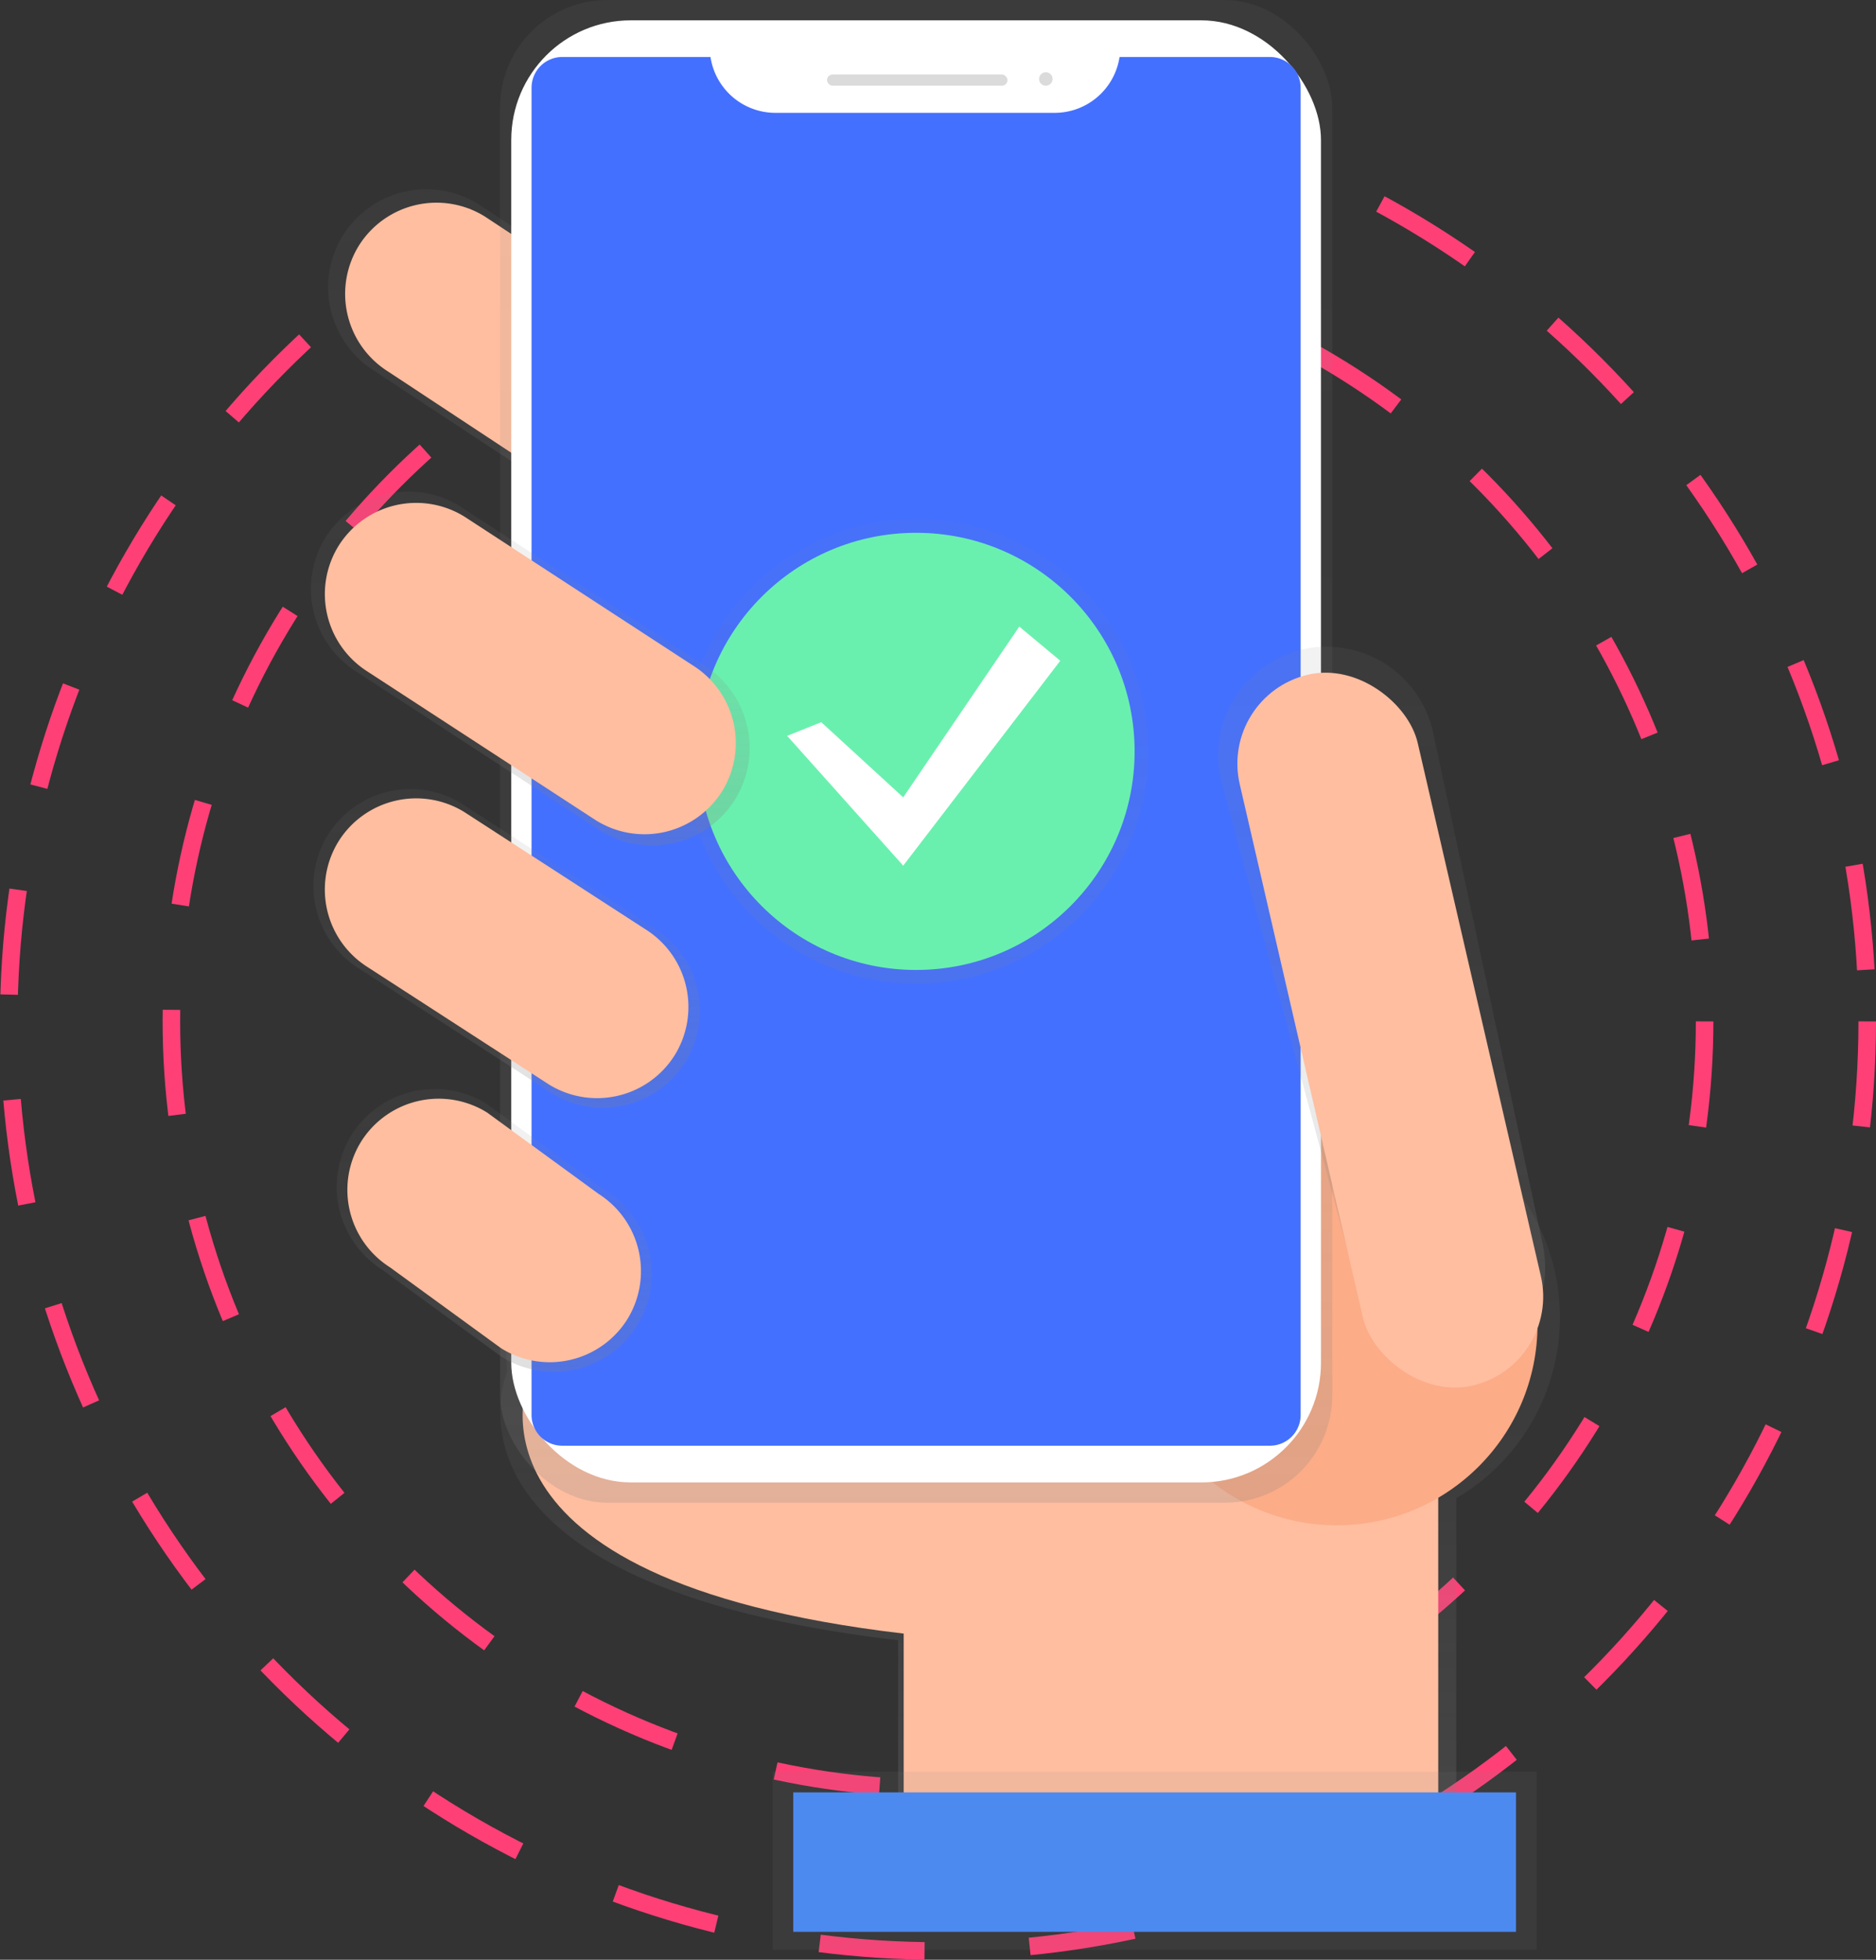<svg xmlns="http://www.w3.org/2000/svg" xmlns:xlink="http://www.w3.org/1999/xlink" width="213.958" height="223.43"><rect width="100%" height="100%" fill="#333333" stroke="none"/><defs><style>.cls-1{fill:none;stroke:#ff4077;stroke-miterlimit:10;stroke-width:2px;stroke-dasharray:12}.cls-3{fill:#ffbea0}.cls-7{fill:#fff}.cls-9{fill:#dbdbdb}</style><linearGradient id="linear-gradient" x1=".5" x2=".5" y1="1" gradientUnits="objectBoundingBox"><stop offset="0" stop-color="gray" stop-opacity=".251"/><stop offset=".54" stop-color="gray" stop-opacity=".122"/><stop offset="1" stop-color="gray" stop-opacity=".102"/></linearGradient><linearGradient id="linear-gradient-2" x1=".5" x2=".5" y1="1" xlink:href="#linear-gradient"/><linearGradient id="linear-gradient-3" x1="1.241" x2="1.241" y1="1.124" y2=".124" xlink:href="#linear-gradient"/><linearGradient id="linear-gradient-4" x1=".5" x2=".5" y1="1" xlink:href="#linear-gradient"/><linearGradient id="linear-gradient-5" x1="1.307" x2="1.307" y1="2.047" y2="1.047" xlink:href="#linear-gradient"/><linearGradient id="linear-gradient-6" x1=".5" x2=".5" y1="1" xlink:href="#linear-gradient"/><linearGradient id="linear-gradient-7" x1=".5" x2=".5" y1="1" xlink:href="#linear-gradient"/><linearGradient id="linear-gradient-8" x1=".5" x2=".5" y1="1" xlink:href="#linear-gradient"/><linearGradient id="linear-gradient-9" x1=".5" x2=".5" y1="1" xlink:href="#linear-gradient"/></defs><g id="undraw_confirmed_81ex_1_" data-name="undraw_confirmed_81ex (1)"><circle id="타원_80" cx="87.433" cy="87.433" r="87.433" class="cls-1" data-name="타원 80" transform="translate(19.546 29.018)"/><circle id="타원_81" cx="105.979" cy="105.979" r="105.979" class="cls-1" data-name="타원 81" transform="translate(1 10.471)"/><path id="패스_325" d="M551.222 525.149a23.907 23.907 0 0 0-47.4-4.457L430.35 518.7l.807 12.623s-10.477 24.175 44.588 30.616v24.434H539.4v-40.626a23.892 23.892 0 0 0 11.822-20.598z" data-name="패스 325" transform="translate(-373.313 -374.935)" fill="url(#linear-gradient)"/><path id="패스_326" d="M439.783 576.26s-10.033 23.151 42.7 29.327V629h60.965v-62L439 564.17z" class="cls-3" data-name="패스 326" transform="translate(-379.417 -419.343)"/><path id="패스_327" d="M417.135 184.233a11.24 11.24 0 0 1-15.455 3.512l-32.733-21.57a11.24 11.24 0 0 1-3.512-15.455 11.24 11.24 0 0 1 15.444-3.512l32.733 21.57a11.24 11.24 0 0 1 3.523 15.455z" data-name="패스 327" transform="translate(-326.3 -123.925)" fill="url(#linear-gradient-2)"/><path id="패스_328" d="M419.972 186.726a10.448 10.448 0 0 1-14.366 3.265l-30.437-20.065a10.448 10.448 0 0 1-3.265-14.366 10.448 10.448 0 0 1 14.366-3.265l30.43 20.053a10.448 10.448 0 0 1 3.272 14.378z" class="cls-3" data-name="패스 328" transform="translate(-330.95 -127.596)"/><circle id="타원_82" cx="22.894" cy="22.894" r="22.894" data-name="타원 82" transform="translate(129.565 128.108)" fill="#fcac87"/><rect id="사각형_557" width="94.916" height="171.321" data-name="사각형 557" rx="12.25" transform="translate(57.028)" fill="url(#linear-gradient-3)"/><rect id="사각형_558" width="92.349" height="166.694" class="cls-7" data-name="사각형 558" rx="13.64" transform="translate(58.308 2.317)"/><path id="패스_329" d="M509.6 94.28a7.486 7.486 0 0 1-7.38 6.368h-31.896a7.486 7.486 0 0 1-7.377-6.368h-16.9a3.506 3.506 0 0 0-3.509 3.506V249.1a3.506 3.506 0 0 0 3.506 3.509h80.7a3.506 3.506 0 0 0 3.509-3.506V97.789a3.506 3.506 0 0 0-3.506-3.509z" data-name="패스 329" transform="translate(-381.915 -87.783)" fill="#4470ff"/><rect id="사각형_559" width="20.581" height="1.286" class="cls-9" data-name="사각형 559" rx=".643" transform="translate(94.324 8.49)"/><circle id="타원_83" cx=".771" cy=".771" r=".771" class="cls-9" data-name="타원 83" transform="translate(118.505 8.234)"/><path id="패스_330" d="M736.877 403.977c-6.644 1.537-11.2-2.8-12.741-9.438l-15.267-56.69a12.435 12.435 0 0 1 9.288-14.869 12.435 12.435 0 0 1 14.87 9.288l12.458 58.153c1.536 6.643-1.967 12.019-8.608 13.556z" data-name="패스 330" transform="translate(-569.619 -248.935)" fill="url(#linear-gradient-4)"/><rect id="사각형_560" width="20.837" height="83.197" class="cls-3" data-name="사각형 560" rx="10.418" transform="rotate(-13.01 417.082 -570.097)"/><path id="사각형_561" d="M0 0h87.139v20.313H0z" data-name="사각형 561" transform="translate(88.118 201.994)" fill="url(#linear-gradient-5)"/><path id="사각형_562" d="M0 0h82.428v15.897H0z" data-name="사각형 562" transform="translate(90.473 204.349)" fill="#4d8af0"/><path id="패스_331" d="M400.407 408.948a11.1 11.1 0 0 1-15.27 3.471l-21.952-14.2a11.1 11.1 0 0 1-3.471-15.27 11.1 11.1 0 0 1 15.27-3.471l21.952 14.2a11.1 11.1 0 0 1 3.471 15.27z" data-name="패스 331" transform="translate(-322.278 -287.826)" fill="url(#linear-gradient-6)"/><path id="패스_332" d="M401.267 520.991a11.2 11.2 0 0 1-15.408 3.5l-13.6-9.915a11.2 11.2 0 0 1-3.5-15.408 11.2 11.2 0 0 1 15.408-3.5l13.6 9.918a11.2 11.2 0 0 1 3.5 15.405z" data-name="패스 332" transform="translate(-328.648 -369.803)" fill="url(#linear-gradient-7)"/><g id="그룹_42" data-name="그룹 42" transform="translate(78.006 59.187)" opacity=".5"><circle id="타원_84" cx="26.477" cy="26.477" r="26.477" data-name="타원 84" fill="url(#linear-gradient-8)"/></g><circle id="타원_85" cx="24.92" cy="24.92" r="24.92" data-name="타원 85" transform="translate(79.563 60.744)" fill="#69f0ae"/><path id="패스_333" d="M306.445 253.561l9.344 8.567 13.239-19.468 4.675 3.895-17.913 23.363-13.239-14.8z" class="cls-7" data-name="패스 333" transform="translate(-212.778 -171.224)"/><path id="패스_334" d="M403.078 522.893a10.448 10.448 0 0 1-14.366 3.265l-12.682-9.232a10.448 10.448 0 0 1-3.265-14.366 10.448 10.448 0 0 1 14.366-3.265l12.679 9.25a10.448 10.448 0 0 1 3.268 14.348z" class="cls-3" data-name="패스 334" transform="translate(-331.557 -372.443)"/><path id="패스_335" d="M402.32 410.716a10.448 10.448 0 0 1-14.366 3.265L367.3 400.615a10.448 10.448 0 0 1-3.265-14.366 10.448 10.448 0 0 1 14.366-3.265l20.654 13.365a10.448 10.448 0 0 1 3.265 14.367z" class="cls-3" data-name="패스 335" transform="translate(-325.397 -290.373)"/><path id="패스_336" d="M405.4 297.74a11.157 11.157 0 0 1-15.34 3.486l-27.82-18.114a11.157 11.157 0 0 1-3.486-15.34 11.157 11.157 0 0 1 15.341-3.486l27.82 18.114a11.157 11.157 0 0 1 3.485 15.34z" data-name="패스 336" transform="translate(-321.597 -206.542)" fill="url(#linear-gradient-9)"/><path id="패스_337" d="M407.732 299.886a10.448 10.448 0 0 1-14.366 3.265l-26.056-16.966a10.448 10.448 0 0 1-3.265-14.366 10.448 10.448 0 0 1 14.366-3.265l26.053 16.966a10.448 10.448 0 0 1 3.268 14.366z" class="cls-3" data-name="패스 337" transform="translate(-325.404 -209.63)"/></g></svg>